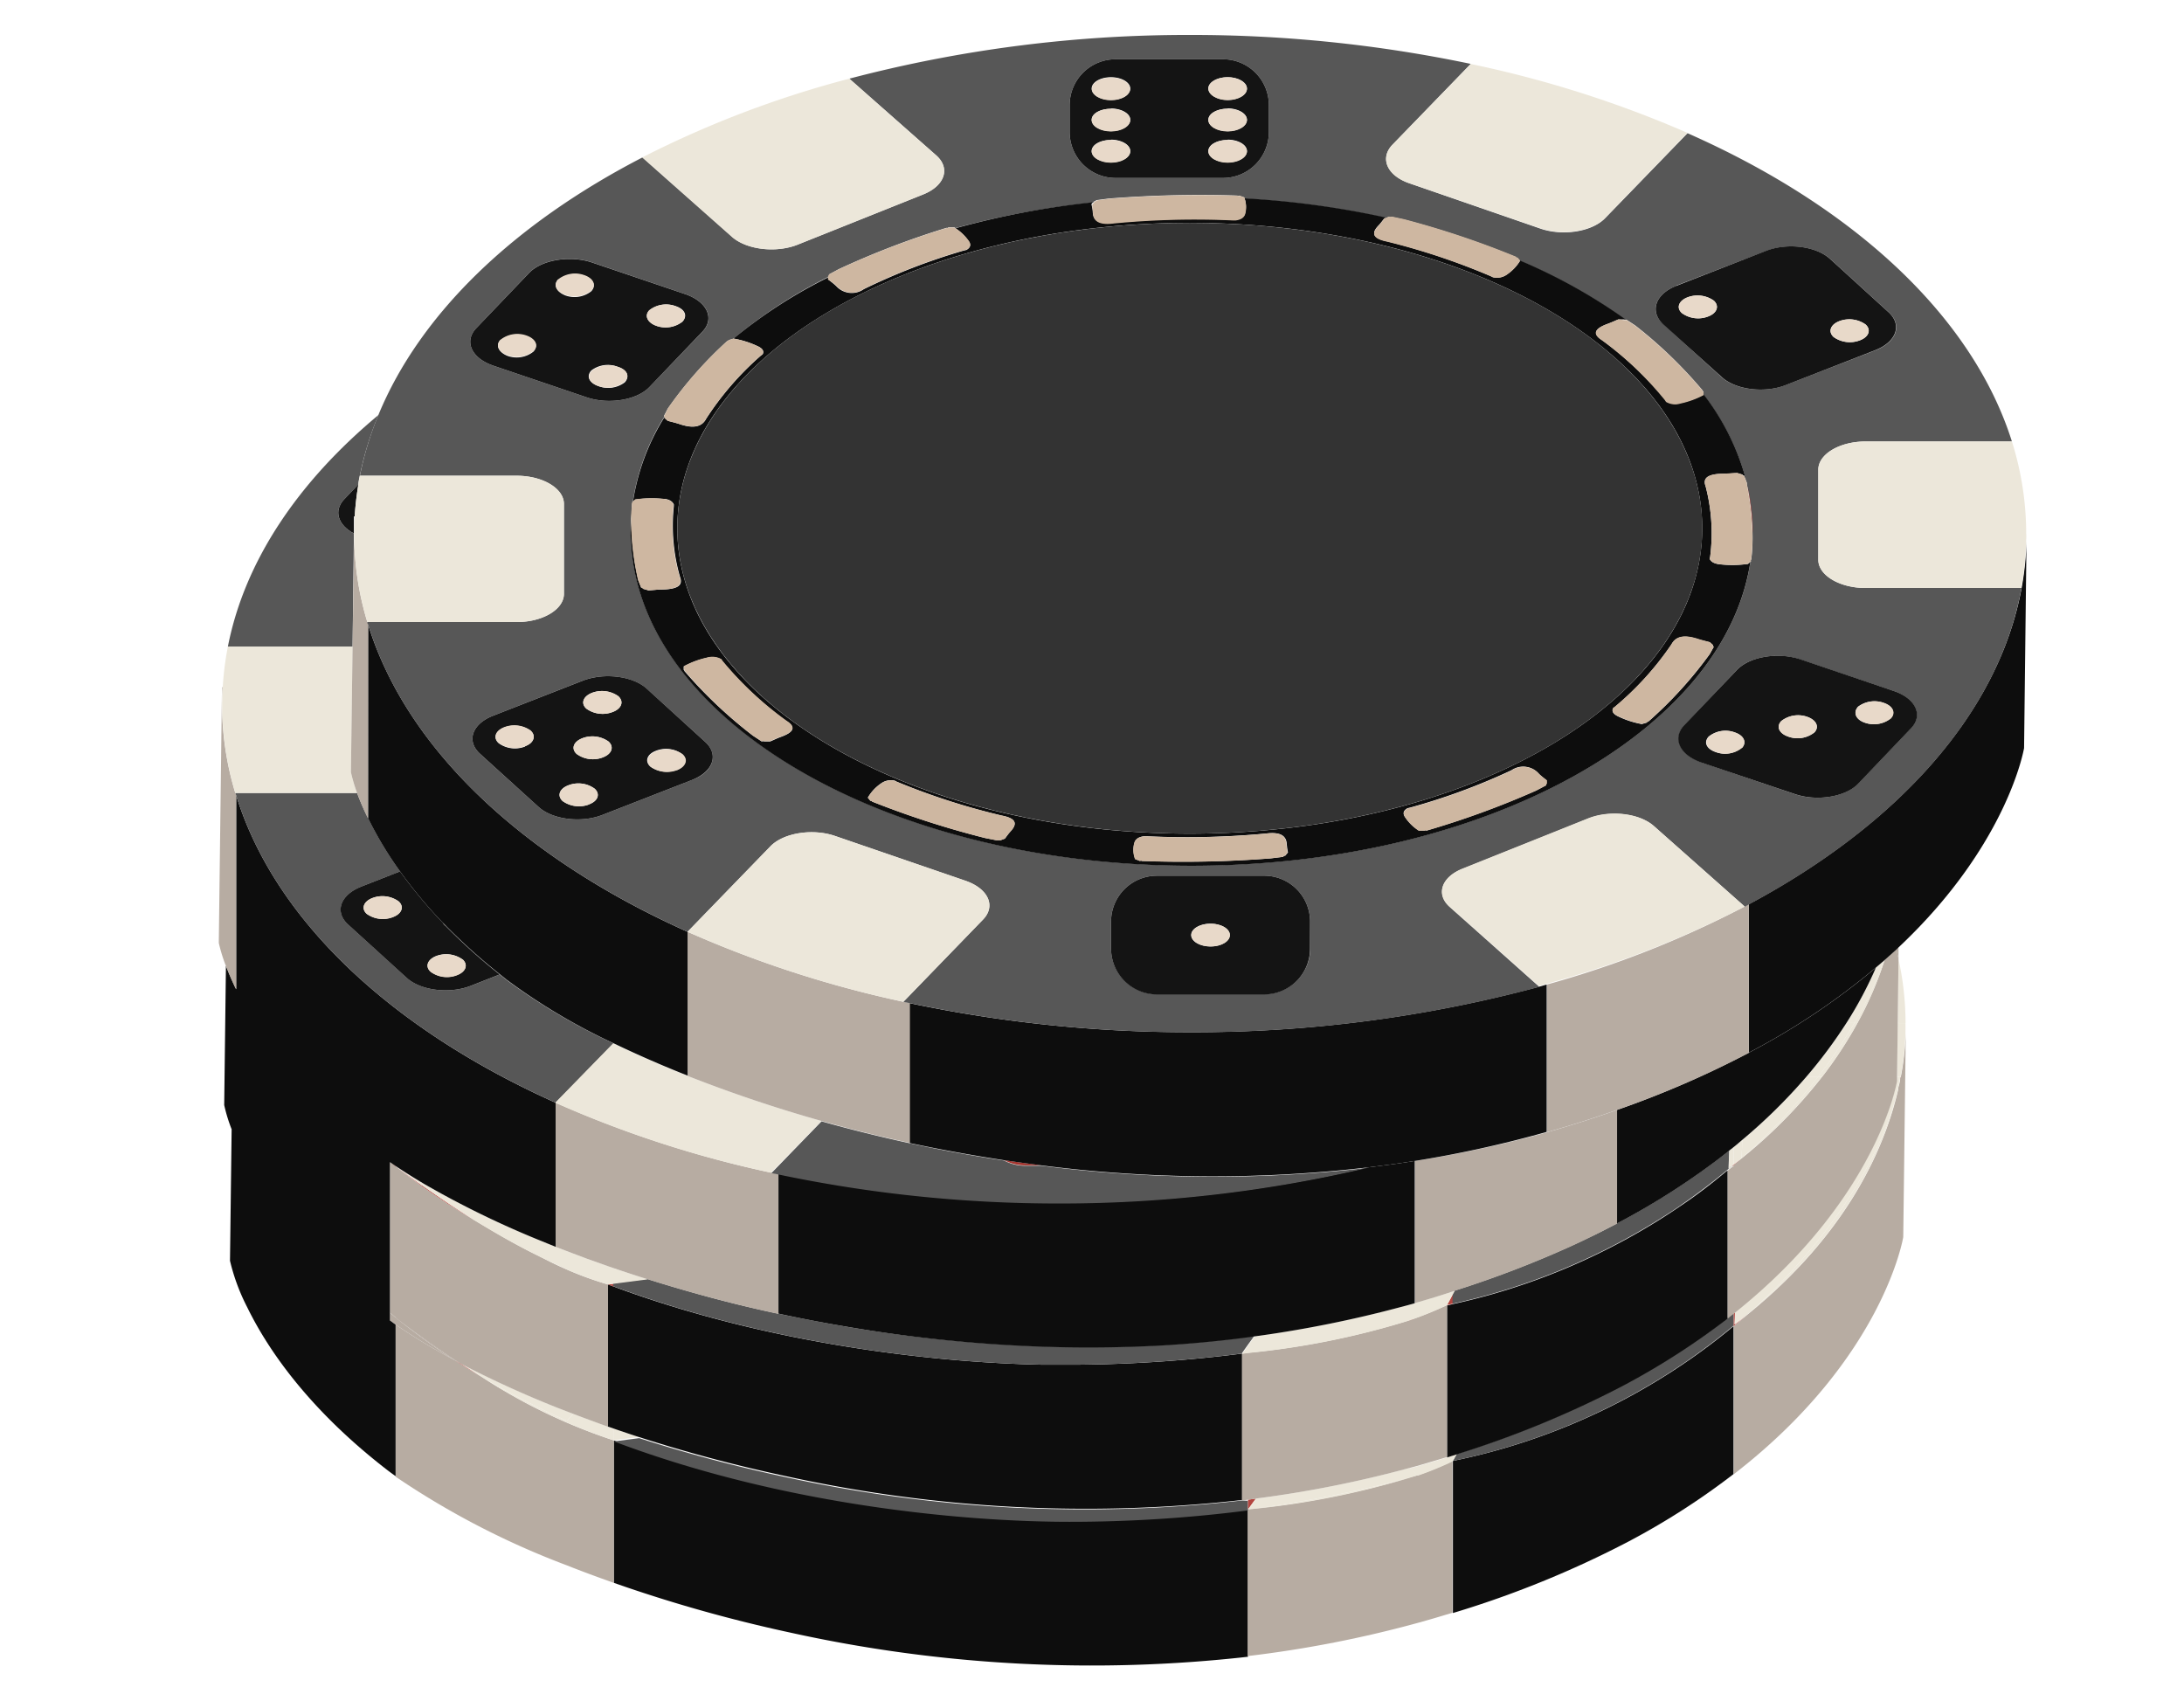 <svg id="Calque_1" data-name="Calque 1" xmlns="http://www.w3.org/2000/svg" viewBox="0 0 226.29 176.23"><defs><style>.cls-1{fill:#b7aca2;}.cls-2{fill:#0d0d0d;}.cls-3{fill:#b34640;}.cls-4{fill:#575757;}.cls-5{fill:#ece7da;}.cls-6{fill:#a4342e;}.cls-7{fill:#141414;}.cls-8{fill:#e8d9c9;}.cls-9{fill:#8e2825;}.cls-10{fill:#333;}.cls-11{fill:#ceb7a1;}</style></defs><title>JETONS</title><path class="cls-1" d="M49.92,142.66c-1-.57-1.91-1.15-2.84-1.75A62.85,62.85,0,0,1,41,137.24V153a84.56,84.56,0,0,0,17.73,9.18c1.56.62,3.19,1.22,4.88,1.82V149.24A58.29,58.29,0,0,1,49.92,142.66Z"/><path class="cls-2" d="M129.31,156.39a144.36,144.36,0,0,1-18.49,1.18c-10.45,0-29.33-1.58-47.2-8.33V164a151.44,151.44,0,0,0,18.23,5.14,144.81,144.81,0,0,0,47.46,2.51V156.39Z"/><path class="cls-1" d="M196.93,111.57a1.6,1.6,0,0,1-.05.21c0,.3-.12.61-.19.93l0,.13c-1.38,6-5.19,14.91-15.67,23.39-.45.4-.91.79-1.38,1.18v15.33c15.54-12,17.56-24.57,17.56-24.57l.26-21a29.91,29.91,0,0,1-.5,4.36Z"/><path class="cls-2" d="M150.54,151.36v15.76a104,104,0,0,0,18.16-7.39,75.74,75.74,0,0,0,10.91-7V137.41A66.27,66.27,0,0,1,150.54,151.36Z"/><polygon class="cls-1" points="129.31 156.39 129.31 156.39 129.31 156.39 129.31 156.39"/><path class="cls-1" d="M146.93,152.84l0,0-.55.14a85,85,0,0,1-17.11,3.38v15.22a120.06,120.06,0,0,0,17.82-3.49l.67-.19c.93-.26,1.84-.54,2.74-.81V151.36A33.59,33.59,0,0,1,146.93,152.84Z"/><path class="cls-3" d="M47.08,140.91c.93.6,1.87,1.18,2.84,1.75l-2.21-1.41Z"/><path class="cls-4" d="M128.69,155.46A144.81,144.81,0,0,1,81.23,153a155.17,155.17,0,0,1-15-4l-2.62.34c17.87,6.75,36.75,8.33,47.2,8.33a144.36,144.36,0,0,0,18.49-1.18v-1Z"/><path class="cls-3" d="M181,136.23c-.41.33-.83.67-1.26,1l.05-1.28-.17.14v1.32C180.08,137,180.54,136.63,181,136.23Z"/><path class="cls-3" d="M196.93,111.57h0c0,.07,0,.14-.05.21A1.6,1.6,0,0,0,196.93,111.57Z"/><path class="cls-4" d="M150.94,150.64l-.4.72a66.27,66.27,0,0,0,29.07-14v-1.32l-.62.5a76.61,76.61,0,0,1-10.91,7A104.39,104.39,0,0,1,150.94,150.64Z"/><path class="cls-3" d="M147,152.87l0,0-.51.17Z"/><path class="cls-3" d="M130.13,155.26l-.82.12v1h0Z"/><path class="cls-5" d="M197.44,106a31.34,31.34,0,0,0-.73-6.64l-.08,6.63Z"/><path class="cls-5" d="M197.44,106v1.25C197.45,106.61,197.44,106.19,197.44,106Z"/><path class="cls-5" d="M196.56,111.57h.37a29.91,29.91,0,0,0,.5-4.36V106h-.81Z"/><path class="cls-5" d="M181,136.23c10.48-8.48,14.29-17.41,15.67-23.39C195,119.8,189.61,128.63,181,136.23Z"/><path class="cls-5" d="M181,136.23c8.62-7.6,14-16.43,15.67-23.39l0-.13c.07-.32.14-.63.19-.93,0-.07,0-.14.05-.21h-.37V112s-2,12.1-16.78,23.93l-.05,1.28C180.16,136.9,180.58,136.56,181,136.23Z"/><path class="cls-5" d="M150.54,150.77v.59l.4-.72Z"/><path class="cls-5" d="M129.31,156.39A85,85,0,0,0,146.42,153a131.82,131.82,0,0,1-17.11,3.38Z"/><path class="cls-5" d="M149.93,151l-2.75.82-.67.19-.44.11.86.76a33.59,33.59,0,0,0,3.61-1.48v-.59Z"/><path class="cls-5" d="M130.13,155.26l-.82,1.13A131.82,131.82,0,0,0,146.42,153l.51-.17-.86-.76A117.37,117.37,0,0,1,130.13,155.26Z"/><path class="cls-5" d="M63,147.81q-1.83-.66-3.57-1.32l-.69.72a90,90,0,0,1-8.82-4.55,58.29,58.29,0,0,0,13.7,6.58V148Z"/><path class="cls-5" d="M63.62,148v1.22l2.62-.34C65.35,148.61,64.48,148.32,63.62,148Z"/><path class="cls-5" d="M59.43,146.49l-1.31-.5a108.53,108.53,0,0,1-10.41-4.74l2.21,1.41a90,90,0,0,0,8.82,4.55Z"/><path class="cls-1" d="M41,136.51h0Z"/><path class="cls-1" d="M41,136.52v.72a62.85,62.85,0,0,0,6.07,3.67,71.5,71.5,0,0,1-5.86-4.23Z"/><path class="cls-1" d="M41,136.51,40.4,136v.81l.61.43v-.72Z"/><path class="cls-1" d="M41.22,136.68a71.5,71.5,0,0,0,5.86,4.23l.63.34C45.58,139.85,43.41,138.32,41.22,136.68Z"/><path class="cls-1" d="M41,136.52l.21.16-.18-.15Z"/><path class="cls-1" d="M41,136.53l.18.15c2.19,1.64,4.36,3.17,6.49,4.57A108.53,108.53,0,0,0,58.12,146l1.31.5q1.74.66,3.57,1.32V133.08a35.25,35.25,0,0,1-4.11-1.48c-.7-.3-1.41-.62-2.14-1s-1.44-.71-2.17-1.09c-1.7-.89-3.46-1.91-5.28-3q-3-1.76-5.66-3.67c-.9-.64-1.78-1.3-2.63-2l-.32-.27-.29-.2V136l.61.51Z"/><path class="cls-2" d="M128.69,140.24a143.09,143.09,0,0,1-16.8,1.15l-1.69,0-2.35,0c-10.63-.22-27.8-2-44.23-8.08l-.62-.23v14.73l.62.21c.86.3,1.73.59,2.62.88a155.17,155.17,0,0,0,15,4,144.81,144.81,0,0,0,47.46,2.51V140.24Z"/><path class="cls-1" d="M196.71,99.32V98.15l-.23.23C196.56,98.69,196.64,99,196.71,99.32Z"/><path class="cls-1" d="M179.61,120.87v-.13l-.1.09Z"/><path class="cls-1" d="M195.27,99.47a37.26,37.26,0,0,1-2.77,6.44,42.31,42.31,0,0,1-3.71,5.66,51.55,51.55,0,0,1-8.34,8.45l-.08.06-.76.66v.13l-.1,0-.52.43v15.33l.62-.5.17-.14C194.6,124.12,196.56,112,196.56,112v-.45l.07-5.62.08-6.63c-.07-.32-.15-.63-.22-.94Z"/><path class="cls-2" d="M171.93,126.38a67.88,67.88,0,0,1-6.8,3.73,66.77,66.77,0,0,1-14.59,5l-.61.14V151l.61-.19.4-.13a104.39,104.39,0,0,0,17.14-7.06,76.61,76.61,0,0,0,10.91-7V121.26c-1.48,1.23-3,2.43-4.7,3.57C173.53,125.36,172.73,125.87,171.93,126.38Z"/><polygon class="cls-1" points="128.69 140.24 128.7 140.24 128.69 140.24 128.69 140.24"/><path class="cls-1" d="M146.35,136.72l-.55.14a83.39,83.39,0,0,1-16.49,3.3l-.62.08v15.22l.62-.08.82-.12a117.37,117.37,0,0,0,15.94-3.18l.44-.11.67-.19,2.75-.82V135.21a37,37,0,0,1-3.62,1.48Z"/><path class="cls-3" d="M41,120.83v0c.85.67,1.73,1.33,2.63,2l.09,0C42.83,122.17,41.92,121.51,41,120.83Z"/><path class="cls-3" d="M41,120.83l-.2-.15-.12-.08.32.27Z"/><path class="cls-3" d="M43.64,122.84q2.69,1.92,5.66,3.67c-1.82-1.13-3.68-2.37-5.57-3.7Z"/><path class="cls-3" d="M63.62,133l-.62.08.62.23Z"/><path class="cls-3" d="M110.2,141.42l1.69,0h-4Z"/><path class="cls-3" d="M179.61,120.74l.76-.66-.76.6Z"/><path class="cls-3" d="M179.45,120.81l.06,0,.1-.09v-.06Z"/><path class="cls-3" d="M150.54,135.07v-1l-.61,1.13Z"/><path class="cls-4" d="M179.11,121.08l0-.38.06-1.51-.2.16c-.38.3-.77.61-1.17.91a75.15,75.15,0,0,1-10.19,6.45l-.1.06c-.93.49-1.9,1-2.88,1.45-.63.31-1.27.61-1.93.91a108.66,108.66,0,0,1-12,4.59l-.2.36v1a66.77,66.77,0,0,0,14.59-5,67.88,67.88,0,0,0,6.8-3.73c.8-.51,1.6-1,2.36-1.55,1.66-1.14,3.22-2.34,4.7-3.57l.52-.43-.06,0Z"/><path class="cls-3" d="M146.31,136.69l-.51.17.55-.14Z"/><path class="cls-4" d="M107.85,141.39h4a143.09,143.09,0,0,0,16.8-1.15h0l.61-.86.66-.91,0-.06-.7.1-.62.08c-2.7.34-5.4.59-8.08.75a139.57,139.57,0,0,1-15.57,0,149.4,149.4,0,0,1-17.26-1.89q-3.63-.62-7.1-1.36c-4.79-1-9.32-2.26-13.55-3.59l-3.51.45v.31C80.05,139.39,97.22,141.17,107.85,141.39Z"/><path class="cls-5" d="M180.37,120.08l.08-.06h0Z"/><path class="cls-5" d="M192.5,105.91a37.26,37.26,0,0,0,2.77-6.44l-.1.09a39.08,39.08,0,0,1-3,6.35Z"/><path class="cls-5" d="M188.37,111.57h.42a42.31,42.31,0,0,0,3.71-5.66h-.32A51.54,51.54,0,0,1,188.37,111.57Z"/><path class="cls-5" d="M180.45,120h0a51.55,51.55,0,0,0,8.34-8.45h-.42A61.31,61.31,0,0,1,180.45,120Z"/><path class="cls-5" d="M180.53,118.09c-.31.26-.6.52-.92.77v1.82l.76-.6.08-.07Z"/><path class="cls-5" d="M179.45,120.81l.16-.13v-1.82l-.42.33-.06,1.51Z"/><path class="cls-5" d="M192.18,105.91a39.08,39.08,0,0,0,3-6.35l-.81.69a40.29,40.29,0,0,1-3,5.65Z"/><path class="cls-5" d="M192.18,105.91h-.81a49.78,49.78,0,0,1-4.22,5.67h1.22A51.54,51.54,0,0,0,192.18,105.91Z"/><path class="cls-5" d="M188.37,111.57h-1.22a57,57,0,0,1-6.62,6.52l-.08,1.92A61.31,61.31,0,0,0,188.37,111.57Z"/><path class="cls-5" d="M179.11,121.08l.34-.27-.32-.11Z"/><path class="cls-5" d="M129.31,140.16h0l-.61.09h0Z"/><path class="cls-5" d="M149.93,134c-1.08.33-2.18.66-3.3,1l-.67.19-1.06.28a121.56,121.56,0,0,1-14.3,2.89l-.63.14-.66.91-.61.86.61-.09h0a83.39,83.39,0,0,0,16.49-3.3l.51-.17a37,37,0,0,0,3.62-1.48l.61-1.13.2-.36-.2.07Z"/><path class="cls-5" d="M130,138.47l.63-.14-.59.08Z"/><path class="cls-5" d="M43.73,122.81l.28-.11c-1.08-.64-2.08-1.27-3-1.88h0C41.92,121.51,42.83,122.17,43.73,122.81Z"/><path class="cls-5" d="M41,120.82l-.2-.14.2.15Z"/><path class="cls-5" d="M49.3,126.51c1.82,1.12,3.58,2.14,5.28,3,.73.38,1.46.75,2.17,1.09s1.44.67,2.14,1A35.25,35.25,0,0,0,63,133.08l.62-.08,3.51-.45c-1.19-.37-2.37-.76-3.51-1.15l-.62-.21-2.19-.78-1.51-.57-.79-.3-.94-.36-1.89-.77A96.64,96.64,0,0,1,44,122.7l-.28.11C45.62,124.14,47.48,125.38,49.3,126.51Z"/><path class="cls-1" d="M59.3,129.84l1.51.57,2.19.78.62.21c1.14.39,2.32.78,3.51,1.15,4.23,1.33,8.76,2.56,13.55,3.59V121.65l-.75-.15a113.81,113.81,0,0,1-22.36-7.25v14.93l.94.36Z"/><path class="cls-2" d="M40.4,136.81V120.4l.29.2.12.08.2.14c.92.61,1.92,1.24,3,1.88a96.64,96.64,0,0,0,11.67,5.71l1.89.77V114.25c-17-7.63-29.1-18.89-33.1-31.85v20.09l-.06-.11c-.42-.89-.74-1.66-1-2.32l-.18,14.43A16.64,16.64,0,0,0,24,117l-.17,13.62a21,21,0,0,0,1.78,4.81c2,4.1,6.1,10.34,14.38,16.77.32.25.65.49,1,.74V137.24Z"/><path class="cls-1" d="M24.47,102.49V82.4l-.09-.24A31.85,31.85,0,0,1,23,73c0-.6,0-1.2.06-1.8H23l-.33,26.49a16.35,16.35,0,0,0,.73,2.37c.25.66.57,1.43,1,2.32Z"/><path class="cls-2" d="M167.53,126.77l.1-.06a75.15,75.15,0,0,0,10.19-6.45c.4-.3.79-.61,1.17-.91l.2-.16.42-.33c.32-.25.61-.51.92-.77a57,57,0,0,0,6.62-6.52,49.78,49.78,0,0,0,4.22-5.67,40.29,40.29,0,0,0,3-5.65,72.73,72.73,0,0,1-13.16,8.81A99.86,99.86,0,0,1,167.53,115Z"/><path class="cls-2" d="M105,139.39a139.57,139.57,0,0,0,15.57,0c2.68-.16,5.38-.41,8.08-.75l.62-.08.7-.1.59-.08a121.56,121.56,0,0,0,14.3-2.89l1.06-.28.67-.19V120.28c-1.65.27-3.29.48-4.93.68a138.87,138.87,0,0,1-32,3.65,140.73,140.73,0,0,1-29-3v14.49q3.46.75,7.1,1.36A149.4,149.4,0,0,0,105,139.39Z"/><path class="cls-1" d="M146.63,120.28V135c1.12-.32,2.22-.65,3.3-1l.61-.2.2-.07a108.66,108.66,0,0,0,12-4.59c.66-.3,1.3-.6,1.93-.91,1-.48,1.95-1,2.88-1.45V115c-2.29.81-4.69,1.58-7.23,2.3l-.67.19A118.94,118.94,0,0,1,146.63,120.28Z"/><path class="cls-4" d="M36.67,55.27c-1.66-.88-2.13-2.36-1-3.55l1.46-1.53c0-.3.09-.6.15-.9A33.67,33.67,0,0,1,39.21,43c-8.33,6.93-13.87,15.14-15.6,24H36.53Z"/><path class="cls-4" d="M141.7,121a139.81,139.81,0,0,1-33.76-.22h-1.76a4.71,4.71,0,0,1-2.14-.54c-3.32-.5-6.56-1.09-9.69-1.77s-6.28-1.46-9.23-2.29l-5.19,5.36.75.15a140.73,140.73,0,0,0,29,3A138.87,138.87,0,0,0,141.7,121Z"/><path class="cls-4" d="M52.53,101.56l-.75-.6-3,1.18c-2.2.86-5.18.49-6.62-.82l-6.08-5.53c-1.44-1.31-.82-3.08,1.38-3.94l4-1.57a38.53,38.53,0,0,1-3.31-5.5A26.11,26.11,0,0,1,37,82.16H24.38l.09.24c4,13,16.12,24.22,33.1,31.85l6-6.15A63.5,63.5,0,0,1,52.53,101.56Z"/><path class="cls-5" d="M24.38,82.16H37A16.88,16.88,0,0,1,36.36,80l.17-13H23.61a31.11,31.11,0,0,0-.53,4.2c0,.6-.06,1.2-.06,1.8A31.85,31.85,0,0,0,24.38,82.16Z"/><path class="cls-5" d="M85.12,116.14a146.11,146.11,0,0,1-13.88-4.67c-2.78-1.1-5.36-2.24-7.71-3.37l-6,6.15a113.81,113.81,0,0,0,22.36,7.25Z"/><path class="cls-6" d="M107.94,120.74q-2-.26-3.9-.54a4.71,4.71,0,0,0,2.14.54Z"/><path class="cls-7" d="M36.75,53.5c.07-1.11.2-2.21.38-3.31l-1.46,1.53c-1.13,1.19-.66,2.67,1,3.55l0-1.77Z"/><path class="cls-7" d="M46.07,95.83a1.41,1.41,0,0,1-.2-.24,48.78,48.78,0,0,1-4.42-5.31l-4,1.57c-2.2.86-2.82,2.63-1.38,3.94l6.08,5.53c1.44,1.31,4.42,1.68,6.62.82l3-1.18a60.64,60.64,0,0,1-5.57-5A.71.71,0,0,1,46.07,95.83ZM40.73,95A2.87,2.87,0,0,1,38,94.68c-.59-.54-.34-1.27.57-1.63a2.89,2.89,0,0,1,2.74.34C41.9,93.93,41.65,94.66,40.73,95Zm7.2,4.39c.6.55.35,1.28-.57,1.63a2.85,2.85,0,0,1-2.73-.34c-.6-.54-.35-1.27.56-1.63A2.92,2.92,0,0,1,47.93,99.41Z"/><path class="cls-8" d="M38.56,93.05c-.91.36-1.16,1.09-.57,1.63a2.87,2.87,0,0,0,2.74.34c.92-.36,1.17-1.09.57-1.63A2.89,2.89,0,0,0,38.56,93.05Z"/><path class="cls-8" d="M46.21,95.93l-.34-.34a1.41,1.41,0,0,0,.2.24A.71.71,0,0,0,46.21,95.93Z"/><path class="cls-8" d="M44.63,100.7a2.85,2.85,0,0,0,2.73.34c.92-.35,1.17-1.08.57-1.63a2.92,2.92,0,0,0-2.74-.34C44.28,99.43,44,100.16,44.63,100.7Z"/><path class="cls-1" d="M71.24,111.47a146.11,146.11,0,0,0,13.88,4.67c2.95.83,6,1.6,9.23,2.29V103.94l-.75-.15a114.24,114.24,0,0,1-22.36-7.25Z"/><path class="cls-2" d="M41.45,90.28a48.78,48.78,0,0,0,4.42,5.31l.34.34a60.64,60.64,0,0,0,5.57,5l.75.6a63.5,63.5,0,0,0,11,6.54c2.35,1.13,4.93,2.27,7.71,3.37V96.54h0c-17-7.62-29.1-18.89-33.1-31.84V84.78A38.53,38.53,0,0,0,41.45,90.28Z"/><path class="cls-1" d="M38.14,64.7c0-.09-.06-.17-.08-.25A31.44,31.44,0,0,1,36.7,55.3c0-.61,0-1.21,0-1.8h0l0,1.77L36.53,67l-.17,13A16.88,16.88,0,0,0,37,82.16a26.11,26.11,0,0,0,1.12,2.62Z"/><path class="cls-2" d="M181.2,93.68v15.38a72.73,72.73,0,0,0,13.16-8.81l.81-.69.1-.09,1.22-1.09.23-.23c11.36-10.68,13-20.65,13-20.65l.26-22.2a30.78,30.78,0,0,1-.51,5.6C207.08,73.88,196.65,85.41,181.2,93.68Z"/><path class="cls-2" d="M104,120.2q1.93.28,3.9.54a139.81,139.81,0,0,0,33.76.22c1.64-.2,3.28-.41,4.93-.68a118.94,118.94,0,0,0,13-2.82l.67-.19V102l-.83.24a137.63,137.63,0,0,1-36.15,4.7,140.1,140.1,0,0,1-29-3v14.49C97.48,119.11,100.72,119.7,104,120.2Z"/><path class="cls-1" d="M160.3,102v15.3c2.54-.72,4.94-1.49,7.23-2.3a99.86,99.86,0,0,0,13.67-5.91V93.68l-.43.24A104.3,104.3,0,0,1,160.3,102Z"/><path class="cls-4" d="M53.54,49.29c2.69,0,4.89,1.31,4.89,2.92v9.32c0,1.61-2.2,2.92-4.89,2.92H38.06c0,.08,0,.16.08.25,4,13,16.12,24.22,33.1,31.84l8.59-8.86c1.35-1.39,4.36-1.87,6.69-1.07l13.55,4.66c2.33.81,3.14,2.6,1.79,4l-8.26,8.53.75.15a140.1,140.1,0,0,0,29,3,137.63,137.63,0,0,0,36.15-4.7L150.25,94c-1.51-1.33-.91-3.15,1.33-4l13-5.2c2.24-.89,5.3-.54,6.8.8l9.41,8.34.43-.24c15.45-8.27,25.88-19.8,28.23-32.78H193.3c-2.69,0-4.9-1.31-4.9-2.92V48.66c0-1.61,2.21-2.92,4.9-2.92h15.16c-4.1-13-16.41-24.34-33.61-31.94l-8.55,8.82c-1.35,1.39-4.36,1.87-6.69,1.07L146.06,19c-2.33-.8-3.14-2.6-1.79-4l8.12-8.38a141,141,0,0,0-29.07-3A137.83,137.83,0,0,0,88,8.15l9,7.94c1.51,1.33.91,3.15-1.33,4.05l-13,5.2c-2.24.9-5.3.54-6.8-.79l-9.3-8.24c-13.3,6.87-23,16.13-27.35,26.65a33.67,33.67,0,0,0-1.93,6.33ZM71.7,80.81l-9.28,3.62c-2.19.86-5.17.49-6.61-.82l-6.08-5.52c-1.44-1.31-.82-3.09,1.37-3.94l9.28-3.63c2.2-.85,5.17-.49,6.61.82l6.08,5.53C74.51,78.18,73.9,80,71.7,80.81Zm64.06,17.48A4.75,4.75,0,0,1,131,103H119.86a4.75,4.75,0,0,1-4.74-4.74V95.47a4.75,4.75,0,0,1,4.74-4.74H131a4.75,4.75,0,0,1,4.74,4.74Zm60.44-26.7c2.28.77,3.09,2.52,1.78,3.88l-5.48,5.74c-1.3,1.36-4.24,1.84-6.52,1.07L176.34,79c-2.28-.78-3.08-2.53-1.78-3.89L180,69.38c1.3-1.36,4.24-1.84,6.52-1.06Zm-22.5-42L183,26c2.2-.86,5.17-.49,6.62.82l6.07,5.53c1.45,1.31.83,3.08-1.37,3.94L185,39.9c-2.19.86-5.17.49-6.61-.82l-6.08-5.52C170.89,32.25,171.51,30.47,173.7,29.61ZM110.83,10.88a4.75,4.75,0,0,1,4.74-4.74h11.16a4.75,4.75,0,0,1,4.74,4.74V13.7a4.76,4.76,0,0,1-4.74,4.74H115.57a4.76,4.76,0,0,1-4.74-4.74ZM75.35,35.34q.15,0,.12-.09l.54-.17a50.93,50.93,0,0,1,9.81-6.39V28.6c.08-.05.1-.1.08-.17l1-.54A87.05,87.05,0,0,1,98.09,23.6a.15.15,0,0,0,.18-.05l.61,0,.12.08A88.11,88.11,0,0,1,113.26,21l.11-.14a.31.31,0,0,0,.21-.12l1.3-.17a120.71,120.71,0,0,1,13.32-.31.18.18,0,0,0,.2,0l.51.19a.74.74,0,0,1,0,.14,92.1,92.1,0,0,1,14.69,2l.3-.12a.41.41,0,0,0,.29,0l1.26.27a91.9,91.9,0,0,1,11.61,3.89c0,.06.06.08.15.08l.27.32v0a57.17,57.17,0,0,1,10.89,6.09.66.66,0,0,0,.15,0l.9.59a46.61,46.61,0,0,1,7,6.75s0,.08.08.1l0,.34A25.06,25.06,0,0,1,181,50.05v0l0,.15a21.22,21.22,0,0,1,.58,4.84s0,.06,0,.09a18.26,18.26,0,0,1-.13,2.86c-.08,0-.09.07,0,.12l-.08.08c-2.67,17.65-27.56,31.49-57.89,31.49-32.1,0-58.13-15.51-58.13-34.64,0-.54,0-1.07.07-1.6s0-.86.08-1.3c.07,0,.08-.07,0-.11l.07-.06a23.15,23.15,0,0,1,3.27-8.8l-.06-.06c.14-.25.27-.5.4-.76A41.73,41.73,0,0,1,75.35,35.34ZM49.35,34l5.48-5.74c1.31-1.36,4.24-1.84,6.52-1.07L71,30.47c2.28.78,3.09,2.53,1.79,3.89L67.29,40.1c-1.3,1.36-4.24,1.84-6.52,1.06l-9.64-3.27C48.85,37.12,48.05,35.37,49.35,34Z"/><path class="cls-5" d="M208.46,45.74H193.3c-2.69,0-4.9,1.31-4.9,2.92V58c0,1.61,2.21,2.92,4.9,2.92h16.13a30.78,30.78,0,0,0,.51-5.6h0A31.85,31.85,0,0,0,208.46,45.74Z"/><path class="cls-5" d="M36.7,55.3a31.44,31.44,0,0,0,1.36,9.15H53.54c2.69,0,4.89-1.31,4.89-2.92V52.21c0-1.61-2.2-2.92-4.89-2.92H37.28c-.06.3-.1.6-.15.9-.18,1.1-.31,2.2-.38,3.31C36.72,54.09,36.7,54.69,36.7,55.3Z"/><path class="cls-5" d="M82.66,25.34l13-5.2c2.24-.9,2.84-2.72,1.33-4.05L88,8.15a106.57,106.57,0,0,0-21.46,8.16l9.3,8.24C77.36,25.88,80.42,26.24,82.66,25.34Z"/><path class="cls-5" d="M180.77,93.92l-9.41-8.34c-1.5-1.34-4.56-1.69-6.8-.8l-13,5.2c-2.24.9-2.84,2.72-1.33,4l9.22,8.18.83-.24A104.3,104.3,0,0,0,180.77,93.92Z"/><path class="cls-5" d="M93.6,103.79l8.26-8.53c1.35-1.39.54-3.18-1.79-4L86.52,86.61c-2.33-.8-5.34-.32-6.69,1.07l-8.59,8.86h0A114.24,114.24,0,0,0,93.6,103.79Z"/><path class="cls-5" d="M146.06,19l13.55,4.66c2.33.8,5.34.32,6.69-1.07l8.55-8.82a114.74,114.74,0,0,0-22.46-7.14L144.27,15C142.92,16.43,143.73,18.23,146.06,19Z"/><path class="cls-9" d="M181.61,55.07a21.22,21.22,0,0,0-.58-4.84,31.69,31.69,0,0,1,.57,4.93S181.61,55.1,181.61,55.07Z"/><path class="cls-2" d="M78.49,35.86c.47.21.72.49.53.85h0l-.18.13a31.15,31.15,0,0,0-5.67,6.54c-.48.94-1.48,1-2.75.56-.39-.13-.82-.23-1.23-.34l-.33-.29a.14.14,0,0,0,0-.11A23.15,23.15,0,0,0,65.58,52l.26-.25a11.9,11.9,0,0,1,2.8-.07c.58,0,1,.21,1.18.58h0l0,.17a19.24,19.24,0,0,0,.64,7.34c.39,1-.47,1.28-1.9,1.31-.45,0-.9.06-1.35.09L66.63,61a.25.25,0,0,0-.2-.13l-.3-.77a28.26,28.26,0,0,1-.72-6.64c0,.53-.07,1.06-.07,1.6,0,19.13,26,34.64,58.13,34.64,30.33,0,55.22-13.84,57.89-31.49l-.25.22a11.93,11.93,0,0,1-2.8.05c-.58-.05-1-.21-1.17-.59h0l.05-.17a19.22,19.22,0,0,0-.47-7.35c-.37-1,.5-1.27,1.93-1.29.45,0,.9-.05,1.35-.07l.53.15a.27.27,0,0,0,.2.13l.27.74a25.06,25.06,0,0,0-4.47-9.15v0a9.24,9.24,0,0,1-2.39.87,1.85,1.85,0,0,1-1.5-.17h0l-.1-.16A35.16,35.16,0,0,0,166,35.25c-1.13-.73-.63-1.26.59-1.7.39-.14.74-.31,1.11-.46l.59,0a.59.59,0,0,0,.13,0A57.17,57.17,0,0,0,157.51,27a4.68,4.68,0,0,1-1.38,1.44,1.77,1.77,0,0,1-1.45.28h0l-.22-.11A70.24,70.24,0,0,0,143.69,25c-1.57-.32-1.56-.92-.85-1.65.23-.24.4-.49.6-.73l.2-.07a92.1,92.1,0,0,0-14.69-2,2.66,2.66,0,0,1,.06,1.53c-.08.35-.36.62-1,.7h0l-.28,0a88.94,88.94,0,0,0-12.33.31c-1.62.22-2.14-.29-2.18-1.15,0-.27-.09-.53-.13-.8l.15-.18A88.11,88.11,0,0,0,99,23.65,5,5,0,0,1,100.38,25c.22.32.21.64-.25.9h0l-.27.06a64.81,64.81,0,0,0-10.36,4,2.17,2.17,0,0,1-2.86-.32c-.24-.23-.52-.44-.79-.66l0-.26A50.93,50.93,0,0,0,76,35.08h0A9.61,9.61,0,0,1,78.49,35.86Zm2.42,40.49c-.39.14-.74.32-1.11.47l-.59,0a.44.44,0,0,0-.28,0l-.9-.59a47.28,47.28,0,0,1-7.12-6.71s0-.09-.07-.11l0-.36a9.1,9.1,0,0,1,2.38-.89,1.91,1.91,0,0,1,1.51.16h0l.1.16a35.71,35.71,0,0,0,6.63,6.21C82.61,75.38,82.12,75.91,80.91,76.35Zm23.78,9.8c-.21.23-.38.48-.57.73l-.5.19a.56.56,0,0,0-.29,0l-1.26-.25a93.42,93.42,0,0,1-11.72-3.78c0-.06-.06-.08-.16-.07l-.27-.33a4.5,4.5,0,0,1,1.35-1.46,1.74,1.74,0,0,1,1.44-.3h0l.21.11A71,71,0,0,0,103.8,84.5C105.38,84.8,105.39,85.4,104.69,86.15Zm28.48,2.5a.23.23,0,0,0-.21.12l-1.31.16a118.3,118.3,0,0,1-13.32.27.18.18,0,0,0-.2,0l-.51-.2a2.66,2.66,0,0,1-.08-1.67c.09-.34.36-.61,1-.69h0l.28,0a89.08,89.08,0,0,0,12.34-.28c1.62-.21,2.14.3,2.17,1.15a7.54,7.54,0,0,0,.12.81Zm27-7.28-1,.53a90.18,90.18,0,0,1-11.37,4.15.15.15,0,0,0-.18,0l-.61,0a4.8,4.8,0,0,1-1.45-1.42c-.21-.33-.19-.64.28-.9h0l.27-.06a66.07,66.07,0,0,0,10.5-3.87,2.15,2.15,0,0,1,2.84.37c.23.23.51.44.77.66l0,.35C160.2,81.25,160.17,81.3,160.19,81.37Zm17-14.82.33.3c0,.06,0,.12.07.17l-.42.75a42.57,42.57,0,0,1-6.37,7c-.09,0-.14,0-.12.09l-.55.16a9.6,9.6,0,0,1-2.46-.8c-.45-.22-.7-.5-.5-.86h0l.18-.13a31.43,31.43,0,0,0,5.86-6.47c.51-.95,1.52-.95,2.77-.53C176.35,66.34,176.77,66.44,177.18,66.55Zm-53.9-43.46c29.33,0,53.1,14.16,53.1,31.64s-23.77,31.64-53.1,31.64S70.18,72.2,70.18,54.73,94,23.09,123.28,23.09Z"/><ellipse class="cls-10" cx="123.28" cy="54.73" rx="53.1" ry="31.64"/><path class="cls-11" d="M167.68,33.09c-.37.15-.72.32-1.11.46-1.22.44-1.72,1-.59,1.7a35.16,35.16,0,0,1,6.54,6.23l.1.16h0a1.85,1.85,0,0,0,1.5.17,9.24,9.24,0,0,0,2.39-.87v0l0-.34c-.09,0-.12-.05-.08-.1a46.61,46.61,0,0,0-7-6.75l-.9-.59a.66.66,0,0,1-.15,0,.59.59,0,0,1-.13,0Z"/><path class="cls-11" d="M180.52,49.18,180,49c-.45,0-.9.06-1.35.07-1.43,0-2.3.33-1.93,1.29a19.22,19.22,0,0,1,.47,7.35l-.05.17h0c.14.38.59.54,1.17.59a11.93,11.93,0,0,0,2.8-.05l.25-.22.08-.08c-.06,0-.05-.08,0-.12a18.26,18.26,0,0,0,.13-2.86,31.69,31.69,0,0,0-.57-4.93l0-.15v0l-.27-.74A.27.27,0,0,1,180.52,49.18Z"/><path class="cls-11" d="M173.19,66.74a31.43,31.43,0,0,1-5.86,6.47l-.18.13h0c-.2.36.05.64.5.86a9.6,9.6,0,0,0,2.46.8l.55-.16s0-.08.12-.09a42.57,42.57,0,0,0,6.37-7l.42-.75c-.08,0-.1-.11-.07-.17l-.33-.3c-.41-.11-.83-.21-1.22-.34C174.71,65.79,173.7,65.79,173.19,66.74Z"/><path class="cls-11" d="M159.47,80.19a2.15,2.15,0,0,0-2.84-.37,66.07,66.07,0,0,1-10.5,3.87l-.27.06h0c-.47.26-.49.57-.28.9A4.8,4.8,0,0,0,147,86.07l.61,0a.15.15,0,0,1,.18,0A90.18,90.18,0,0,0,159.2,81.9l1-.53c0-.07,0-.12.09-.17l0-.35C160,80.63,159.7,80.42,159.47,80.19Z"/><path class="cls-11" d="M131.14,86.37a89.08,89.08,0,0,1-12.34.28l-.28,0h0c-.63.08-.9.35-1,.69a2.66,2.66,0,0,0,.08,1.67l.51.2a.18.18,0,0,1,.2,0,118.3,118.3,0,0,0,13.32-.27l1.31-.16a.23.23,0,0,1,.21-.12l.26-.32a7.54,7.54,0,0,1-.12-.81C133.28,86.67,132.76,86.16,131.14,86.37Z"/><path class="cls-11" d="M103.8,84.5A71,71,0,0,1,92.92,81l-.21-.11h0a1.74,1.74,0,0,0-1.44.3,4.5,4.5,0,0,0-1.35,1.46l.27.33c.1,0,.15,0,.16.07a93.42,93.42,0,0,0,11.72,3.78l1.26.25a.56.56,0,0,1,.29,0l.5-.19c.19-.25.36-.5.57-.73C105.39,85.4,105.38,84.8,103.8,84.5Z"/><path class="cls-11" d="M81.48,74.66a35.71,35.71,0,0,1-6.63-6.21l-.1-.16h0a1.91,1.91,0,0,0-1.51-.16,9.1,9.1,0,0,0-2.38.89l0,.36c.08,0,.11.06.07.11A47.28,47.28,0,0,0,78,76.21l.9.59a.44.44,0,0,1,.28,0l.59,0c.37-.15.72-.33,1.11-.47C82.12,75.91,82.61,75.38,81.48,74.66Z"/><path class="cls-11" d="M66.43,60.88a.25.25,0,0,1,.2.13l.54.15c.45,0,.9-.08,1.35-.09,1.43,0,2.29-.34,1.9-1.31a19.24,19.24,0,0,1-.64-7.34l0-.17h0c-.15-.37-.6-.54-1.18-.58a11.9,11.9,0,0,0-2.8.07l-.26.25-.07.06c.06,0,0,.08,0,.11,0,.44-.07.87-.08,1.3a28.26,28.26,0,0,0,.72,6.64Z"/><path class="cls-11" d="M68.79,43.14l.06.06a.14.14,0,0,1,0,.11l.33.29c.41.11.84.21,1.23.34,1.27.4,2.27.38,2.75-.56a31.15,31.15,0,0,1,5.67-6.54l.18-.13h0c.19-.36-.06-.64-.53-.85A9.61,9.61,0,0,0,76,35.08h0l-.54.17s0,.08-.12.09a41.73,41.73,0,0,0-6.16,7C69.06,42.64,68.93,42.89,68.79,43.14Z"/><path class="cls-11" d="M86.65,29.61a2.17,2.17,0,0,0,2.86.32,64.81,64.81,0,0,1,10.36-4l.27-.06h0c.46-.26.47-.58.25-.9A5,5,0,0,0,99,23.65l-.12-.08-.61,0a.15.15,0,0,1-.18.05,87.05,87.05,0,0,0-11.22,4.29l-1,.54c0,.07,0,.12-.08.17v.09l0,.26C86.13,29.17,86.41,29.38,86.65,29.61Z"/><path class="cls-11" d="M113.24,22c0,.86.56,1.37,2.18,1.15a88.94,88.94,0,0,1,12.33-.31l.28,0h0c.63-.08.91-.35,1-.7a2.66,2.66,0,0,0-.06-1.53.74.74,0,0,0,0-.14l-.51-.19a.18.18,0,0,1-.2,0,120.71,120.71,0,0,0-13.32.31l-1.3.17a.31.31,0,0,1-.21.12l-.11.14-.15.18C113.15,21.43,113.22,21.69,113.24,22Z"/><path class="cls-11" d="M142.84,23.38c-.71.73-.72,1.33.85,1.65a70.24,70.24,0,0,1,10.78,3.59l.22.11h0a1.77,1.77,0,0,0,1.45-.28A4.68,4.68,0,0,0,157.51,27v0l-.27-.32c-.09,0-.14,0-.15-.08a91.9,91.9,0,0,0-11.61-3.89l-1.26-.27a.41.41,0,0,1-.29,0l-.3.12-.2.07C143.24,22.89,143.07,23.14,142.84,23.38Z"/><path class="cls-7" d="M115.57,18.44h11.16a4.76,4.76,0,0,0,4.74-4.74V10.88a4.75,4.75,0,0,0-4.74-4.74H115.57a4.75,4.75,0,0,0-4.74,4.74V13.7A4.76,4.76,0,0,0,115.57,18.44ZM127.2,8c1.09,0,2,.52,2,1.17s-.89,1.18-2,1.18-2-.53-2-1.18S126.11,8,127.2,8Zm0,3.23c1.09,0,2,.53,2,1.18s-.89,1.18-2,1.18-2-.53-2-1.18S126.11,11.26,127.2,11.26Zm0,3.24c1.09,0,2,.53,2,1.18s-.89,1.18-2,1.18-2-.53-2-1.18S126.11,14.5,127.2,14.5ZM115.11,8c1.09,0,2,.52,2,1.18s-.89,1.17-2,1.17-2-.52-2-1.17S114,8,115.11,8Zm0,3.24c1.09,0,2,.52,2,1.17s-.89,1.18-2,1.18-2-.53-2-1.18S114,11.27,115.11,11.27Zm0,3.23c1.09,0,2,.53,2,1.18s-.89,1.18-2,1.18-2-.53-2-1.18S114,14.5,115.11,14.5Z"/><ellipse class="cls-8" cx="115.11" cy="9.21" rx="1.98" ry="1.18"/><path class="cls-8" d="M115.11,13.62c1.09,0,2-.53,2-1.18s-.89-1.17-2-1.17-2,.52-2,1.17S114,13.62,115.11,13.62Z"/><path class="cls-8" d="M115.11,16.86c1.09,0,2-.53,2-1.18s-.89-1.18-2-1.18-2,.53-2,1.18S114,16.86,115.11,16.86Z"/><path class="cls-8" d="M127.2,10.38c1.09,0,2-.53,2-1.18S128.29,8,127.2,8s-2,.52-2,1.17S126.11,10.38,127.2,10.38Z"/><path class="cls-8" d="M127.2,13.62c1.09,0,2-.53,2-1.18s-.89-1.18-2-1.18-2,.53-2,1.18S126.11,13.62,127.2,13.62Z"/><path class="cls-8" d="M127.2,16.86c1.09,0,2-.53,2-1.18s-.89-1.18-2-1.18-2,.53-2,1.18S126.11,16.86,127.2,16.86Z"/><path class="cls-7" d="M131,90.73H119.86a4.75,4.75,0,0,0-4.74,4.74v2.82a4.75,4.75,0,0,0,4.74,4.74H131a4.75,4.75,0,0,0,4.74-4.74V95.47A4.75,4.75,0,0,0,131,90.73Zm-5.58,7.33c-1.09,0-2-.53-2-1.18s.89-1.18,2-1.18,2,.53,2,1.18S126.53,98.06,125.44,98.06Z"/><path class="cls-8" d="M125.44,95.7c-1.09,0-2,.53-2,1.18s.89,1.18,2,1.18,2-.53,2-1.18S126.53,95.7,125.44,95.7Z"/><path class="cls-7" d="M180,69.38l-5.48,5.74c-1.3,1.36-.5,3.11,1.78,3.89L186,82.28c2.28.77,5.22.29,6.52-1.07L198,75.47c1.31-1.36.5-3.11-1.78-3.88l-9.64-3.27C184.28,67.54,181.34,68,180,69.38Zm.46,8.1a2.76,2.76,0,0,1-2.69.44c-.95-.32-1.28-1-.74-1.6a2.76,2.76,0,0,1,2.69-.44C180.71,76.2,181,76.92,180.5,77.48Zm12-4.22a2.83,2.83,0,0,1,2.7-.44c.95.32,1.28,1,.74,1.61a2.83,2.83,0,0,1-2.7.44C192.28,74.55,192,73.83,192.49,73.26ZM188,75.88a2.81,2.81,0,0,1-2.7.44c-.95-.32-1.28-1-.74-1.61a2.83,2.83,0,0,1,2.7-.44C188.2,74.6,188.53,75.31,188,75.88Z"/><path class="cls-8" d="M179.76,75.88a2.76,2.76,0,0,0-2.69.44c-.54.56-.21,1.28.74,1.6a2.76,2.76,0,0,0,2.69-.44C181,76.92,180.71,76.2,179.76,75.88Z"/><path class="cls-8" d="M184.55,74.71c-.54.57-.21,1.29.74,1.61a2.81,2.81,0,0,0,2.7-.44c.54-.57.21-1.28-.74-1.61A2.83,2.83,0,0,0,184.55,74.71Z"/><path class="cls-8" d="M193.23,74.87a2.83,2.83,0,0,0,2.7-.44c.54-.57.21-1.29-.74-1.61a2.83,2.83,0,0,0-2.7.44C192,73.83,192.28,74.55,193.23,74.87Z"/><path class="cls-7" d="M51.13,37.89l9.64,3.27c2.28.78,5.22.3,6.52-1.06l5.49-5.74c1.3-1.36.49-3.11-1.79-3.89L61.35,27.2c-2.28-.77-5.21-.29-6.52,1.07L49.35,34C48.05,35.37,48.85,37.12,51.13,37.89Zm16.15-5.74a2.81,2.81,0,0,1,2.7-.44c1,.32,1.28,1,.74,1.61a2.83,2.83,0,0,1-2.7.44C67.08,33.43,66.74,32.71,67.28,32.15ZM64,38c1,.32,1.28,1,.74,1.61A2.83,2.83,0,0,1,62,40c-.95-.33-1.28-1-.74-1.61A2.81,2.81,0,0,1,64,38Zm-6.16-9a2.82,2.82,0,0,1,2.69-.44c.95.32,1.28,1,.74,1.61a2.79,2.79,0,0,1-2.69.44C57.63,30.23,57.3,29.51,57.84,28.94Zm-6,6.26a2.81,2.81,0,0,1,2.69-.44c1,.33,1.28,1,.74,1.61a2.79,2.79,0,0,1-2.69.44C51.65,36.49,51.32,35.77,51.86,35.2Z"/><path class="cls-8" d="M52.6,36.81a2.79,2.79,0,0,0,2.69-.44c.54-.57.21-1.28-.74-1.61a2.81,2.81,0,0,0-2.69.44C51.32,35.77,51.65,36.49,52.6,36.81Z"/><path class="cls-8" d="M62,40a2.83,2.83,0,0,0,2.7-.44C65.28,39,65,38.29,64,38a2.81,2.81,0,0,0-2.7.44C60.76,39,61.09,39.69,62,40Z"/><path class="cls-8" d="M58.58,30.55a2.79,2.79,0,0,0,2.69-.44c.54-.57.21-1.29-.74-1.61a2.82,2.82,0,0,0-2.69.44C57.3,29.51,57.63,30.23,58.58,30.55Z"/><path class="cls-8" d="M68,33.76a2.83,2.83,0,0,0,2.7-.44c.54-.57.21-1.29-.74-1.61a2.81,2.81,0,0,0-2.7.44C66.74,32.71,67.08,33.43,68,33.76Z"/><path class="cls-7" d="M178.41,39.08c1.44,1.31,4.42,1.68,6.61.82l9.28-3.62c2.2-.86,2.82-2.63,1.37-3.94l-6.07-5.53c-1.45-1.31-4.42-1.68-6.62-.82l-9.28,3.62c-2.19.86-2.81,2.64-1.37,4Zm12.15-5.8a2.92,2.92,0,0,1,2.74.34c.6.55.34,1.28-.57,1.63a2.9,2.9,0,0,1-2.74-.33C189.39,34.37,189.65,33.64,190.56,33.28Zm-15.72-2.47a2.92,2.92,0,0,1,2.74.34c.59.55.34,1.28-.57,1.63a2.87,2.87,0,0,1-2.74-.34C173.67,31.9,173.93,31.17,174.84,30.81Z"/><path class="cls-8" d="M177,32.78c.91-.35,1.16-1.08.57-1.63a2.92,2.92,0,0,0-2.74-.34c-.91.36-1.17,1.09-.57,1.63A2.87,2.87,0,0,0,177,32.78Z"/><path class="cls-8" d="M192.73,35.25c.91-.35,1.17-1.08.57-1.63a2.92,2.92,0,0,0-2.74-.34c-.91.36-1.17,1.09-.57,1.64A2.9,2.9,0,0,0,192.73,35.25Z"/><path class="cls-7" d="M67,71.34c-1.44-1.31-4.41-1.67-6.61-.82L51.1,74.15c-2.19.85-2.81,2.63-1.37,3.94l6.08,5.52c1.44,1.31,4.42,1.68,6.61.82l9.28-3.62c2.2-.86,2.81-2.63,1.37-3.94Zm-12.58,6A2.87,2.87,0,0,1,51.67,77c-.6-.54-.35-1.27.57-1.63a2.92,2.92,0,0,1,2.74.34C55.57,76.23,55.32,77,54.41,77.31Zm6.63,6A2.92,2.92,0,0,1,58.3,83c-.6-.55-.34-1.28.57-1.63a2.87,2.87,0,0,1,2.74.34C62.21,82.25,62,83,61,83.34Zm1.44-4.88a2.85,2.85,0,0,1-2.73-.34c-.6-.54-.35-1.27.57-1.63a2.9,2.9,0,0,1,2.73.34C63.65,77.38,63.4,78.11,62.48,78.46Zm1-4.7a2.87,2.87,0,0,1-2.74-.34c-.6-.54-.34-1.27.57-1.63a2.92,2.92,0,0,1,2.74.34C64.67,72.68,64.41,73.41,63.5,73.76Zm6.63,6a2.92,2.92,0,0,1-2.74-.34c-.6-.55-.34-1.28.57-1.63a2.87,2.87,0,0,1,2.74.34C71.3,78.7,71,79.43,70.13,79.79Z"/><path class="cls-8" d="M61.33,71.79c-.91.36-1.17,1.09-.57,1.63a2.87,2.87,0,0,0,2.74.34c.91-.35,1.17-1.08.57-1.63A2.92,2.92,0,0,0,61.33,71.79Z"/><path class="cls-8" d="M52.24,75.34c-.92.36-1.17,1.09-.57,1.63a2.87,2.87,0,0,0,2.74.34c.91-.35,1.16-1.08.57-1.63A2.92,2.92,0,0,0,52.24,75.34Z"/><path class="cls-8" d="M68,77.82c-.91.35-1.17,1.08-.57,1.63a2.92,2.92,0,0,0,2.74.34c.91-.36,1.17-1.09.57-1.63A2.87,2.87,0,0,0,68,77.82Z"/><path class="cls-8" d="M60.32,76.49c-.92.36-1.17,1.09-.57,1.63a2.85,2.85,0,0,0,2.73.34c.92-.35,1.17-1.08.57-1.63A2.9,2.9,0,0,0,60.32,76.49Z"/><path class="cls-8" d="M58.87,81.37c-.91.35-1.17,1.08-.57,1.63a2.92,2.92,0,0,0,2.74.34c.91-.36,1.17-1.09.57-1.63A2.87,2.87,0,0,0,58.87,81.37Z"/></svg>